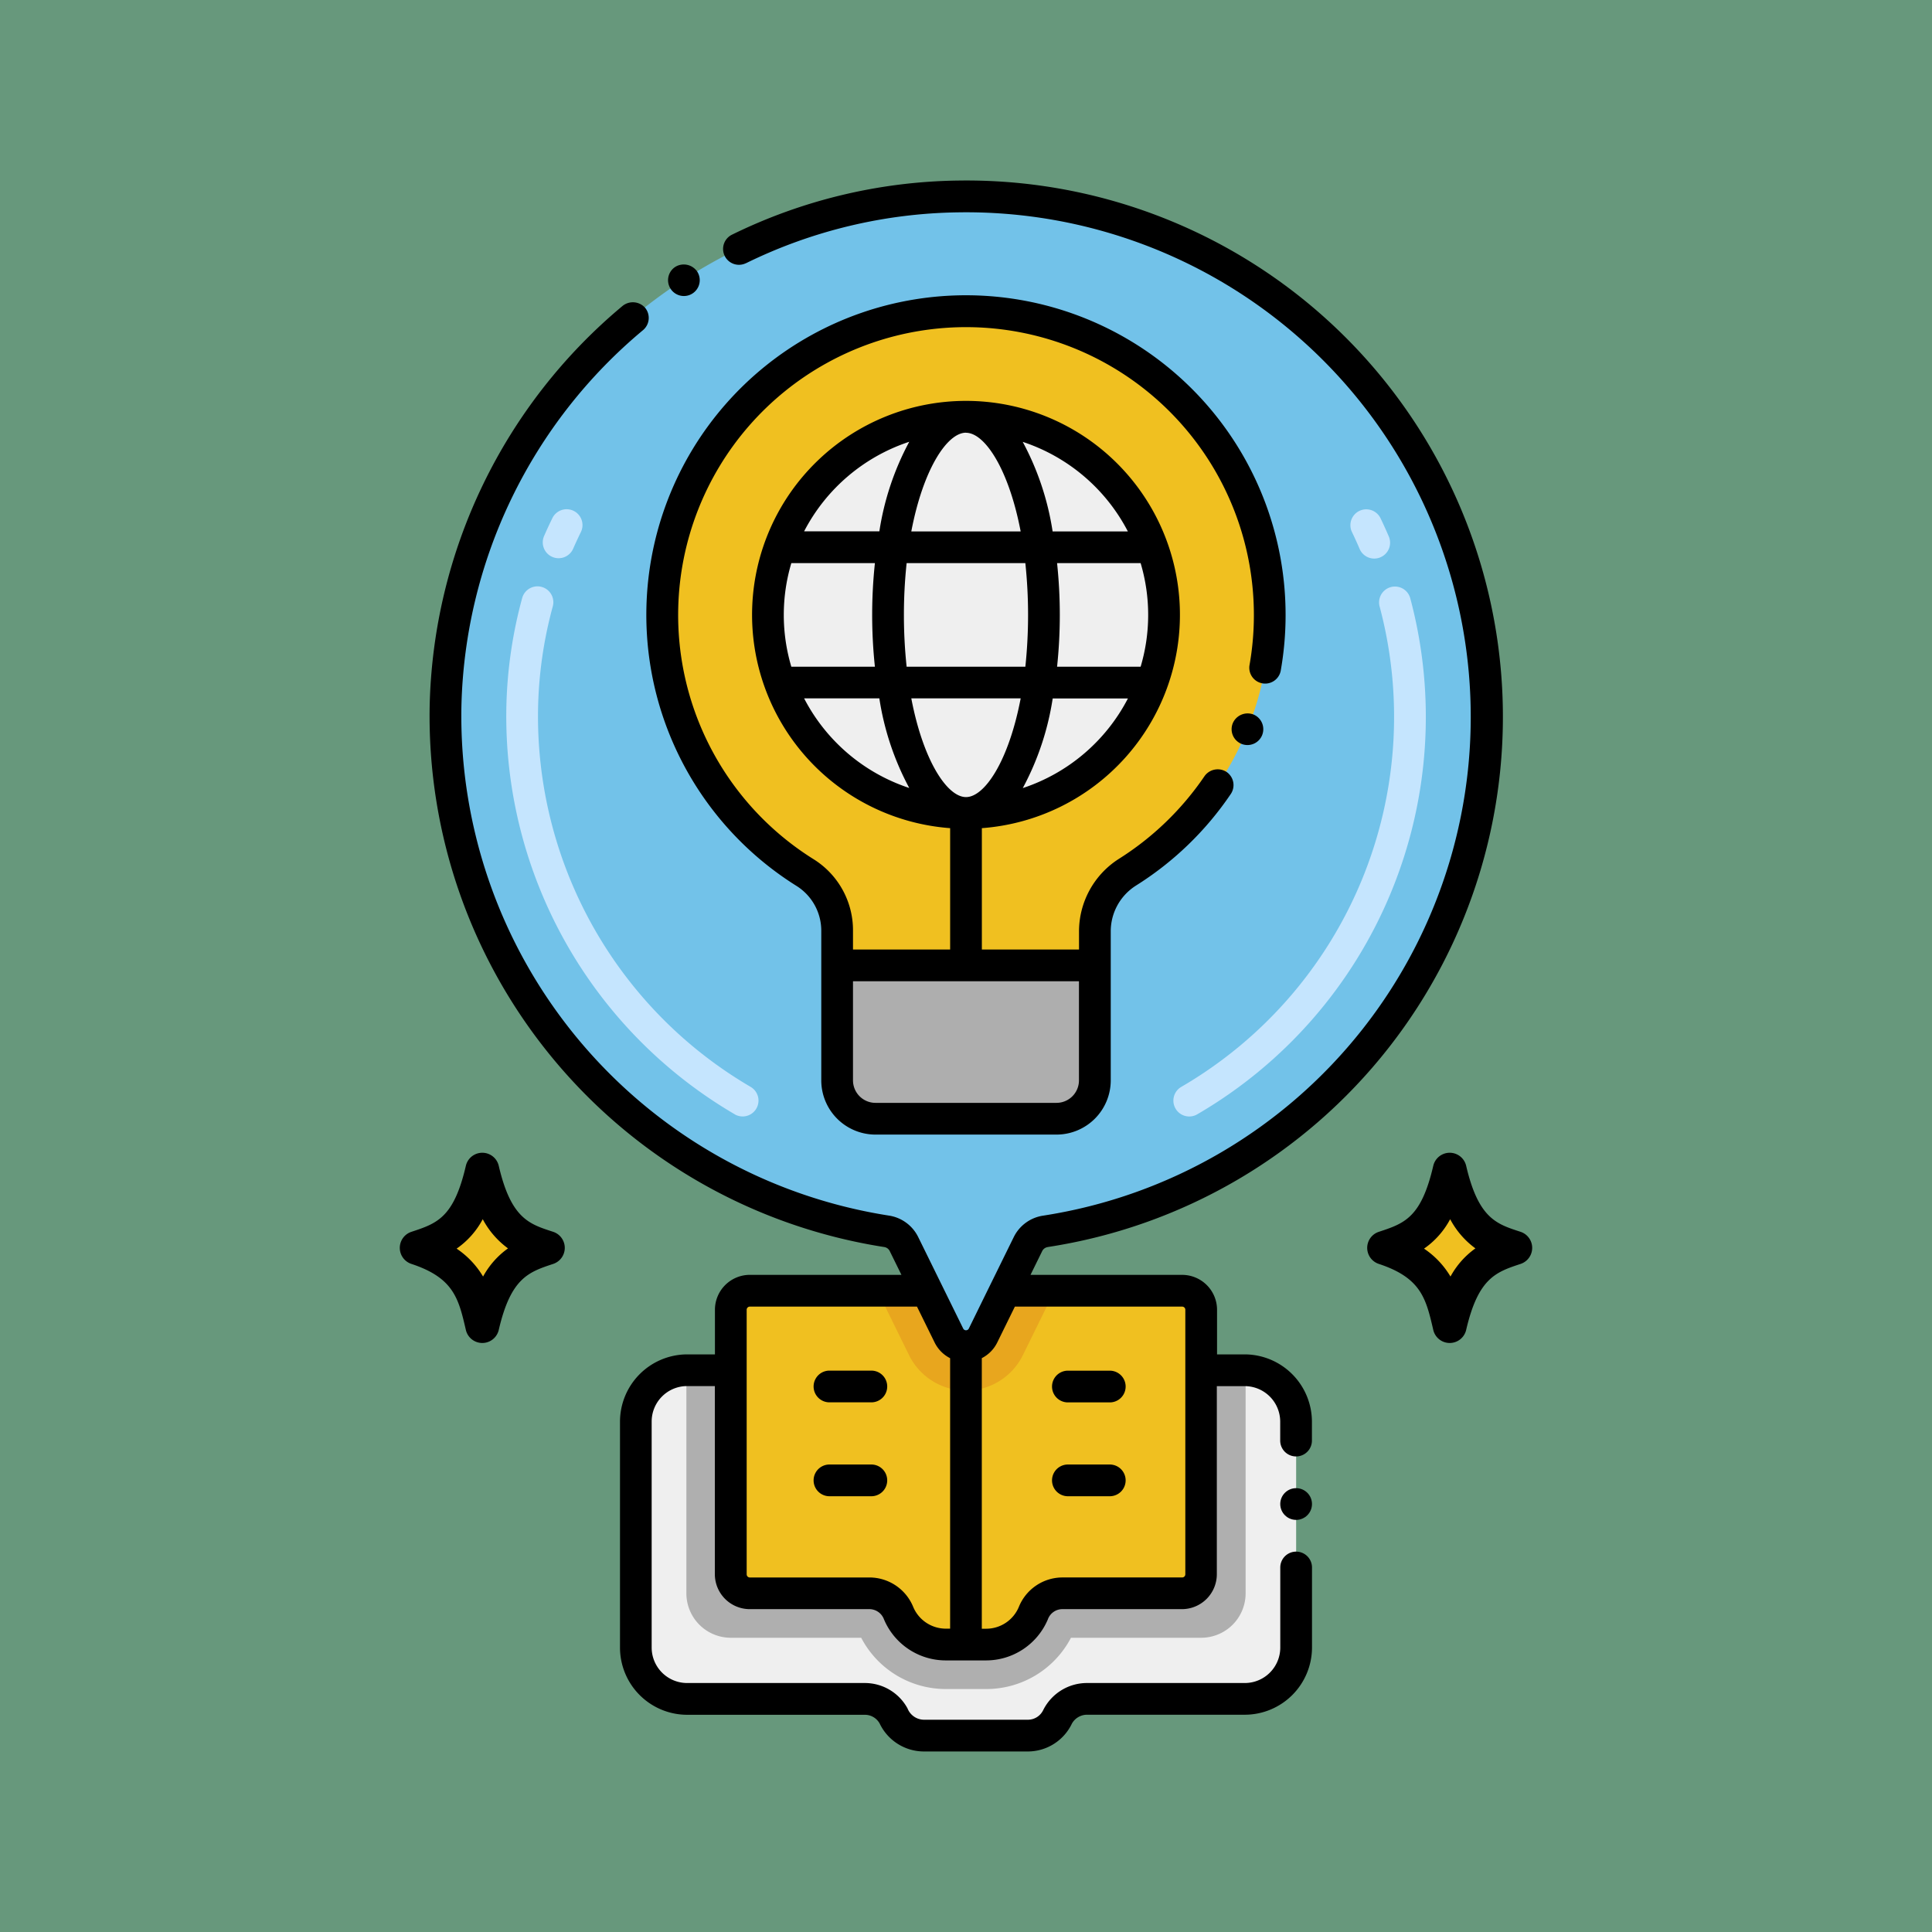 <svg xmlns="http://www.w3.org/2000/svg" width="100" height="100" viewBox="0 0 100 100">
  <g id="Grupo_1113259" data-name="Grupo 1113259" transform="translate(-317.051 -1765)">
    <rect id="Rectángulo_406424" data-name="Rectángulo 406424" width="100" height="100" transform="translate(317.051 1765)" fill="#67987c"/>
    <g id="Grupo_1113326" data-name="Grupo 1113326" transform="translate(298.966 1770.113)">
      <g id="Grupo_1113323" data-name="Grupo 1113323" transform="translate(38.778 5.053)">
        <path id="Trazado_900722" data-name="Trazado 900722" d="M115.287,180.155v13.691a.984.984,0,0,1-.985.985H108.08a1.622,1.622,0,0,0-1.475,1.031,2.657,2.657,0,0,1-2.447,1.623h-2.083a2.654,2.654,0,0,1-2.447-1.623,1.626,1.626,0,0,0-1.478-1.031H91.925a.984.984,0,0,1-.985-.985V180.155a.984.984,0,0,1,.985-.985h9.165l1.14,2.319a.984.984,0,0,0,1.767,0l1.137-2.316H114.3a.984.984,0,0,1,.985.985Z" transform="translate(-73.806 -122.527)" fill="#f0c020"/>
        <path id="Trazado_900723" data-name="Trazado 900723" d="M123.208,179.17l-1.636,3.327a3.283,3.283,0,0,1-5.893.01l-1.639-3.337H116.6l1.14,2.319a.984.984,0,0,0,1.767,0l1.137-2.316Z" transform="translate(-89.318 -122.527)" fill="#e8a61e"/>
        <path id="Trazado_900724" data-name="Trazado 900724" d="M110.155,194.354v11.7a2.657,2.657,0,0,1-2.657,2.657H99.365a1.708,1.708,0,0,0-1.557.929,1.7,1.7,0,0,1-1.534.97H90.886a1.706,1.706,0,0,1-1.495-.884l-.072-.131a1.693,1.693,0,0,0-1.491-.884H78.634a2.656,2.656,0,0,1-2.654-2.657v-11.7a2.651,2.651,0,0,1,2.615-2.654h2.3v10.561a.985.985,0,0,0,.985.985H88.1a1.626,1.626,0,0,1,1.478,1.031,2.654,2.654,0,0,0,2.447,1.623h2.083a2.657,2.657,0,0,0,2.447-1.623,1.622,1.622,0,0,1,1.475-1.031h6.221a.985.985,0,0,0,.985-.985V191.7h2.3a2.655,2.655,0,0,1,2.615,2.654Z" transform="translate(-63.76 -130.942)" fill="#efefef"/>
        <path id="Trazado_900725" data-name="Trazado 900725" d="M112.885,191.7v11.546a2.3,2.3,0,0,1-2.3,2.3h-6.74a4.943,4.943,0,0,1-4.388,2.654H97.375a4.941,4.941,0,0,1-4.388-2.654H86.239a2.3,2.3,0,0,1-2.3-2.3V191.7h2.3v10.561a.985.985,0,0,0,.985.985h6.225a1.626,1.626,0,0,1,1.478,1.031,2.654,2.654,0,0,0,2.447,1.623h2.083a2.657,2.657,0,0,0,2.447-1.623,1.622,1.622,0,0,1,1.475-1.031H109.6a.985.985,0,0,0,.985-.985V191.7Z" transform="translate(-69.105 -130.942)" fill="#afafaf"/>
        <g id="Grupo_1113319" data-name="Grupo 1113319" transform="translate(2.363 0)">
          <path id="Trazado_900726" data-name="Trazado 900726" d="M99.861,33.675A26.951,26.951,0,0,1,77.025,60.3a1.2,1.2,0,0,0-.9.65l-1.192,2.424L73.8,65.689a.984.984,0,0,1-1.767,0l-1.14-2.319L69.7,60.949a1.2,1.2,0,0,0-.9-.65A26.942,26.942,0,1,1,99.861,33.675Z" transform="translate(-45.971 -6.73)" fill="#72c2e9"/>
          <path id="Trazado_900727" data-name="Trazado 900727" d="M80.168,39.467a15.713,15.713,0,0,0,7.368,14.405,3.541,3.541,0,0,1,1.65,3.008v1.793h13.34V56.934a3.608,3.608,0,0,1,1.659-3.068,15.723,15.723,0,1,0-24.017-14.4Z" transform="translate(-68.912 -18.87)" fill="#f0c020"/>
          <path id="Trazado_900728" data-name="Trazado 900728" d="M121.031,127.9v5.953a1.984,1.984,0,0,1-1.984,1.984h-9.371a1.984,1.984,0,0,1-1.984-1.984V127.9Z" transform="translate(-87.417 -88.101)" fill="#aeaeae"/>
          <circle id="Elipse_11659" data-name="Elipse 11659" cx="10.251" cy="10.251" r="10.251" transform="translate(16.692 11.409)" fill="#efefef"/>
        </g>
        <g id="Grupo_1113322" data-name="Grupo 1113322" transform="translate(0 49.497)">
          <g id="Grupo_1113320" data-name="Grupo 1113320" transform="translate(50.073)">
            <path id="Trazado_900729" data-name="Trazado 900729" d="M199.162,161.513c-1.225-.4-2.181-.664-2.822-3.423a.874.874,0,0,0-1.7,0c-.626,2.7-1.5,2.987-2.822,3.423a.874.874,0,0,0,0,1.659c2.2.726,2.445,1.8,2.822,3.423a.874.874,0,0,0,1.7,0c.626-2.7,1.547-3,2.822-3.423A.875.875,0,0,0,199.162,161.513Z" transform="translate(-191.219 -157.416)"/>
            <path id="Trazado_900730" data-name="Trazado 900730" d="M202.832,169.407a4.33,4.33,0,0,0-1.291,1.458,4.528,4.528,0,0,0-1.37-1.445,4.313,4.313,0,0,0,1.353-1.524,4.467,4.467,0,0,0,1.307,1.511Z" transform="translate(-197.23 -164.454)" fill="#f0c020"/>
          </g>
          <g id="Grupo_1113321" data-name="Grupo 1113321">
            <path id="Trazado_900731" data-name="Trazado 900731" d="M46.721,161.513c-1.225-.4-2.181-.664-2.822-3.423a.874.874,0,0,0-1.7,0c-.626,2.7-1.5,2.987-2.822,3.423a.874.874,0,0,0,0,1.659c2.2.726,2.445,1.8,2.822,3.423a.874.874,0,0,0,1.7,0c.626-2.7,1.547-3,2.822-3.423A.875.875,0,0,0,46.721,161.513Z" transform="translate(-38.778 -157.416)"/>
            <path id="Trazado_900732" data-name="Trazado 900732" d="M50.391,169.407a4.331,4.331,0,0,0-1.291,1.458,4.528,4.528,0,0,0-1.37-1.445,4.313,4.313,0,0,0,1.353-1.524,4.46,4.46,0,0,0,1.307,1.511Z" transform="translate(-44.789 -164.454)" fill="#f0c020"/>
          </g>
        </g>
      </g>
      <g id="Grupo_1113324" data-name="Grupo 1113324" transform="translate(44.289 21.249)">
        <path id="Trazado_900733" data-name="Trazado 900733" d="M67.384,87.351A23.868,23.868,0,0,1,55.562,66.274a23.28,23.28,0,0,1,.819-5.645.821.821,0,0,1,1.584.433,21.614,21.614,0,0,0-.761,5.246,22.219,22.219,0,0,0,11,19.623.821.821,0,0,1-.825,1.42ZM57.938,58.5a.821.821,0,0,1-.423-1.081c.135-.31.28-.621.429-.926a.821.821,0,0,1,1.475.722q-.208.426-.4.862A.822.822,0,0,1,57.938,58.5Z" transform="translate(-55.557 -56.037)" fill="#c5e5fe"/>
      </g>
      <g id="Grupo_1113325" data-name="Grupo 1113325" transform="translate(78.819 21.249)">
        <path id="Trazado_900734" data-name="Trazado 900734" d="M160.788,87.054a.821.821,0,0,1,.3-1.123,22.159,22.159,0,0,0,10.264-24.863.821.821,0,1,1,1.587-.424,23.8,23.8,0,0,1-11.025,26.707A.821.821,0,0,1,160.788,87.054Zm9.526-28.975q-.187-.437-.393-.864a.821.821,0,1,1,1.48-.712c.147.306.289.619.422.929a.821.821,0,1,1-1.509.647Z" transform="translate(-160.677 -56.037)" fill="#c5e5fe"/>
      </g>
      <path id="Trazado_900735" data-name="Trazado 900735" d="M106.965,191.755H104.8a.821.821,0,1,0,0,1.642h2.168a.821.821,0,1,0,0-1.642Z" transform="translate(-43.782 -125.925)"/>
      <path id="Trazado_900736" data-name="Trazado 900736" d="M106.965,206.552H104.8a.821.821,0,1,0,0,1.642h2.168a.821.821,0,1,0,0-1.642Z" transform="translate(-43.782 -135.862)"/>
      <path id="Trazado_900737" data-name="Trazado 900737" d="M142.378,193.4h2.168a.821.821,0,0,0,0-1.642h-2.168a.821.821,0,1,0,0,1.642Z" transform="translate(-69.019 -125.925)"/>
      <path id="Trazado_900738" data-name="Trazado 900738" d="M142.378,208.194h2.168a.821.821,0,0,0,0-1.642h-2.168a.821.821,0,1,0,0,1.642Z" transform="translate(-69.019 -135.862)"/>
      <path id="Trazado_900739" data-name="Trazado 900739" d="M75.471,59.433a27.762,27.762,0,0,0-4.649-55.2h-.014a27.348,27.348,0,0,0-11.681,2.8.821.821,0,0,0,.716,1.478h.007A25.7,25.7,0,0,1,70.833,5.878,26.12,26.12,0,0,1,75.221,57.81a2.027,2.027,0,0,0-1.508,1.1c-2.144,4.363-.326.658-2.329,4.741a.163.163,0,0,1-.293,0l-2.333-4.745a2.028,2.028,0,0,0-1.508-1.1A26.177,26.177,0,0,1,45.12,31.438h0a26.122,26.122,0,0,1,9.4-19.463.826.826,0,0,0,.105-1.16.847.847,0,0,0-1.156-.1A27.77,27.77,0,0,0,43.477,31.4s0,0,0,0A27.824,27.824,0,0,0,67,59.433a.381.381,0,0,1,.285.2l.61,1.24H60.049a1.809,1.809,0,0,0-1.807,1.807V64.99H56.753a3.487,3.487,0,0,0-3.425,3.475v11.7A3.481,3.481,0,0,0,56.8,83.644H66a.875.875,0,0,1,.772.459,2.541,2.541,0,0,0,2.286,1.44h5.387A2.531,2.531,0,0,0,76.719,84.1a.9.9,0,0,1,.815-.459h8.133a3.483,3.483,0,0,0,3.479-3.479V76.02a.821.821,0,1,0-1.642,0v4.145A1.838,1.838,0,0,1,85.667,82H77.534a2.531,2.531,0,0,0-2.3,1.4.881.881,0,0,1-.793.5H69.056a.923.923,0,0,1-.845-.585A2.513,2.513,0,0,0,66,82H56.8a1.837,1.837,0,0,1-1.833-1.837v-11.7a1.836,1.836,0,0,1,1.793-1.833h1.478v9.739a1.809,1.809,0,0,0,1.807,1.807h6.225a.81.81,0,0,1,.722.53,3.472,3.472,0,0,0,3.2,2.124h2.083a3.472,3.472,0,0,0,3.2-2.127.8.8,0,0,1,.717-.527h6.221a1.809,1.809,0,0,0,1.807-1.807V66.633H85.7a1.839,1.839,0,0,1,1.8,1.833v.985a.821.821,0,1,0,1.642,0v-.985h0A3.49,3.49,0,0,0,85.71,64.99H84.231V62.681a1.809,1.809,0,0,0-1.807-1.807H74.576l.609-1.239a.383.383,0,0,1,.285-.2ZM68.508,78.069a2.45,2.45,0,0,0-2.234-1.532H60.049a.163.163,0,0,1-.164-.164V62.681a.163.163,0,0,1,.164-.164H68.7l.915,1.861a1.8,1.8,0,0,0,.8.808v14H70.2A1.833,1.833,0,0,1,68.508,78.069ZM82.425,62.517a.163.163,0,0,1,.164.164V76.372a.163.163,0,0,1-.164.164H76.2a2.439,2.439,0,0,0-2.231,1.533,1.832,1.832,0,0,1-1.691,1.121h-.223V65.184a1.8,1.8,0,0,0,.8-.811l.912-1.856Z" transform="translate(-3.152 0)"/>
      <path id="Trazado_900740" data-name="Trazado 900740" d="M81.415,17.581a.82.82,0,1,0,1.137.239A.841.841,0,0,0,81.415,17.581Z" transform="translate(-28.381 -8.878)"/>
      <circle id="Elipse_11660" data-name="Elipse 11660" cx="0.821" cy="0.821" r="0.821" transform="translate(84.351 71.914)"/>
      <path id="Trazado_900741" data-name="Trazado 900741" d="M110.465,41.764a16.579,16.579,0,0,0,.256-2.907s0,0,0-.006a16.544,16.544,0,1,0-25.3,14.038A2.737,2.737,0,0,1,86.688,55.2v7.745a2.808,2.808,0,0,0,2.806,2.806h9.371a2.809,2.809,0,0,0,2.806-2.806V55.256a2.8,2.8,0,0,1,1.274-2.373l.01-.007a16.511,16.511,0,0,0,4.93-4.755.823.823,0,0,0-.22-1.14.837.837,0,0,0-1.14.217,15.069,15.069,0,0,1-4.451,4.293h0a4.456,4.456,0,0,0-2.045,3.765v.917H95V49.89a11.073,11.073,0,1,0-1.642,0v6.282H88.33V55.2a4.334,4.334,0,0,0-2.036-3.7,14.9,14.9,0,1,1,22.786-12.65s0,0,0,0a14.907,14.907,0,0,1-.23,2.625.821.821,0,0,0,1.615.289ZM91.348,43.173h5.661c-.618,3.238-1.862,5.109-2.83,5.109S91.965,46.411,91.348,43.173Zm-6.209-7h4.325a25.483,25.483,0,0,0,0,5.362H85.138A9.4,9.4,0,0,1,85.139,36.169Zm5.967,0h6.145a25.572,25.572,0,0,1,0,5.362H91.106A25.572,25.572,0,0,1,91.106,36.169Zm3.072-6.748c.968,0,2.212,1.869,2.83,5.106h-5.66C91.966,31.29,93.21,29.421,94.178,29.421Zm9.04,12.11H98.893a25.506,25.506,0,0,0,0-5.362h4.325A9.4,9.4,0,0,1,103.219,41.531Zm-6.1,6.281a14.345,14.345,0,0,0,1.548-4.638h3.894a9.479,9.479,0,0,1-5.442,4.638Zm5.44-13.285H98.662a14.342,14.342,0,0,0-1.547-4.635A9.475,9.475,0,0,1,102.554,34.526ZM91.242,29.891a14.34,14.34,0,0,0-1.547,4.635H85.8A9.477,9.477,0,0,1,91.242,29.891ZM85.8,43.173h3.894a14.345,14.345,0,0,0,1.548,4.638A9.478,9.478,0,0,1,85.8,43.173Zm14.226,14.642v5.131a1.164,1.164,0,0,1-1.163,1.163H89.493a1.165,1.165,0,0,1-1.163-1.163V57.815Z" transform="translate(-26.094 -12.138)"/>
      <path id="Trazado_900742" data-name="Trazado 900742" d="M170.986,88.251a.836.836,0,0,0-1.071.45v0a.82.82,0,0,0,1.518.621s0,0,0,0A.824.824,0,0,0,170.986,88.251Z" transform="translate(-88.021 -56.381)"/>
    </g>
  </g>
</svg>
